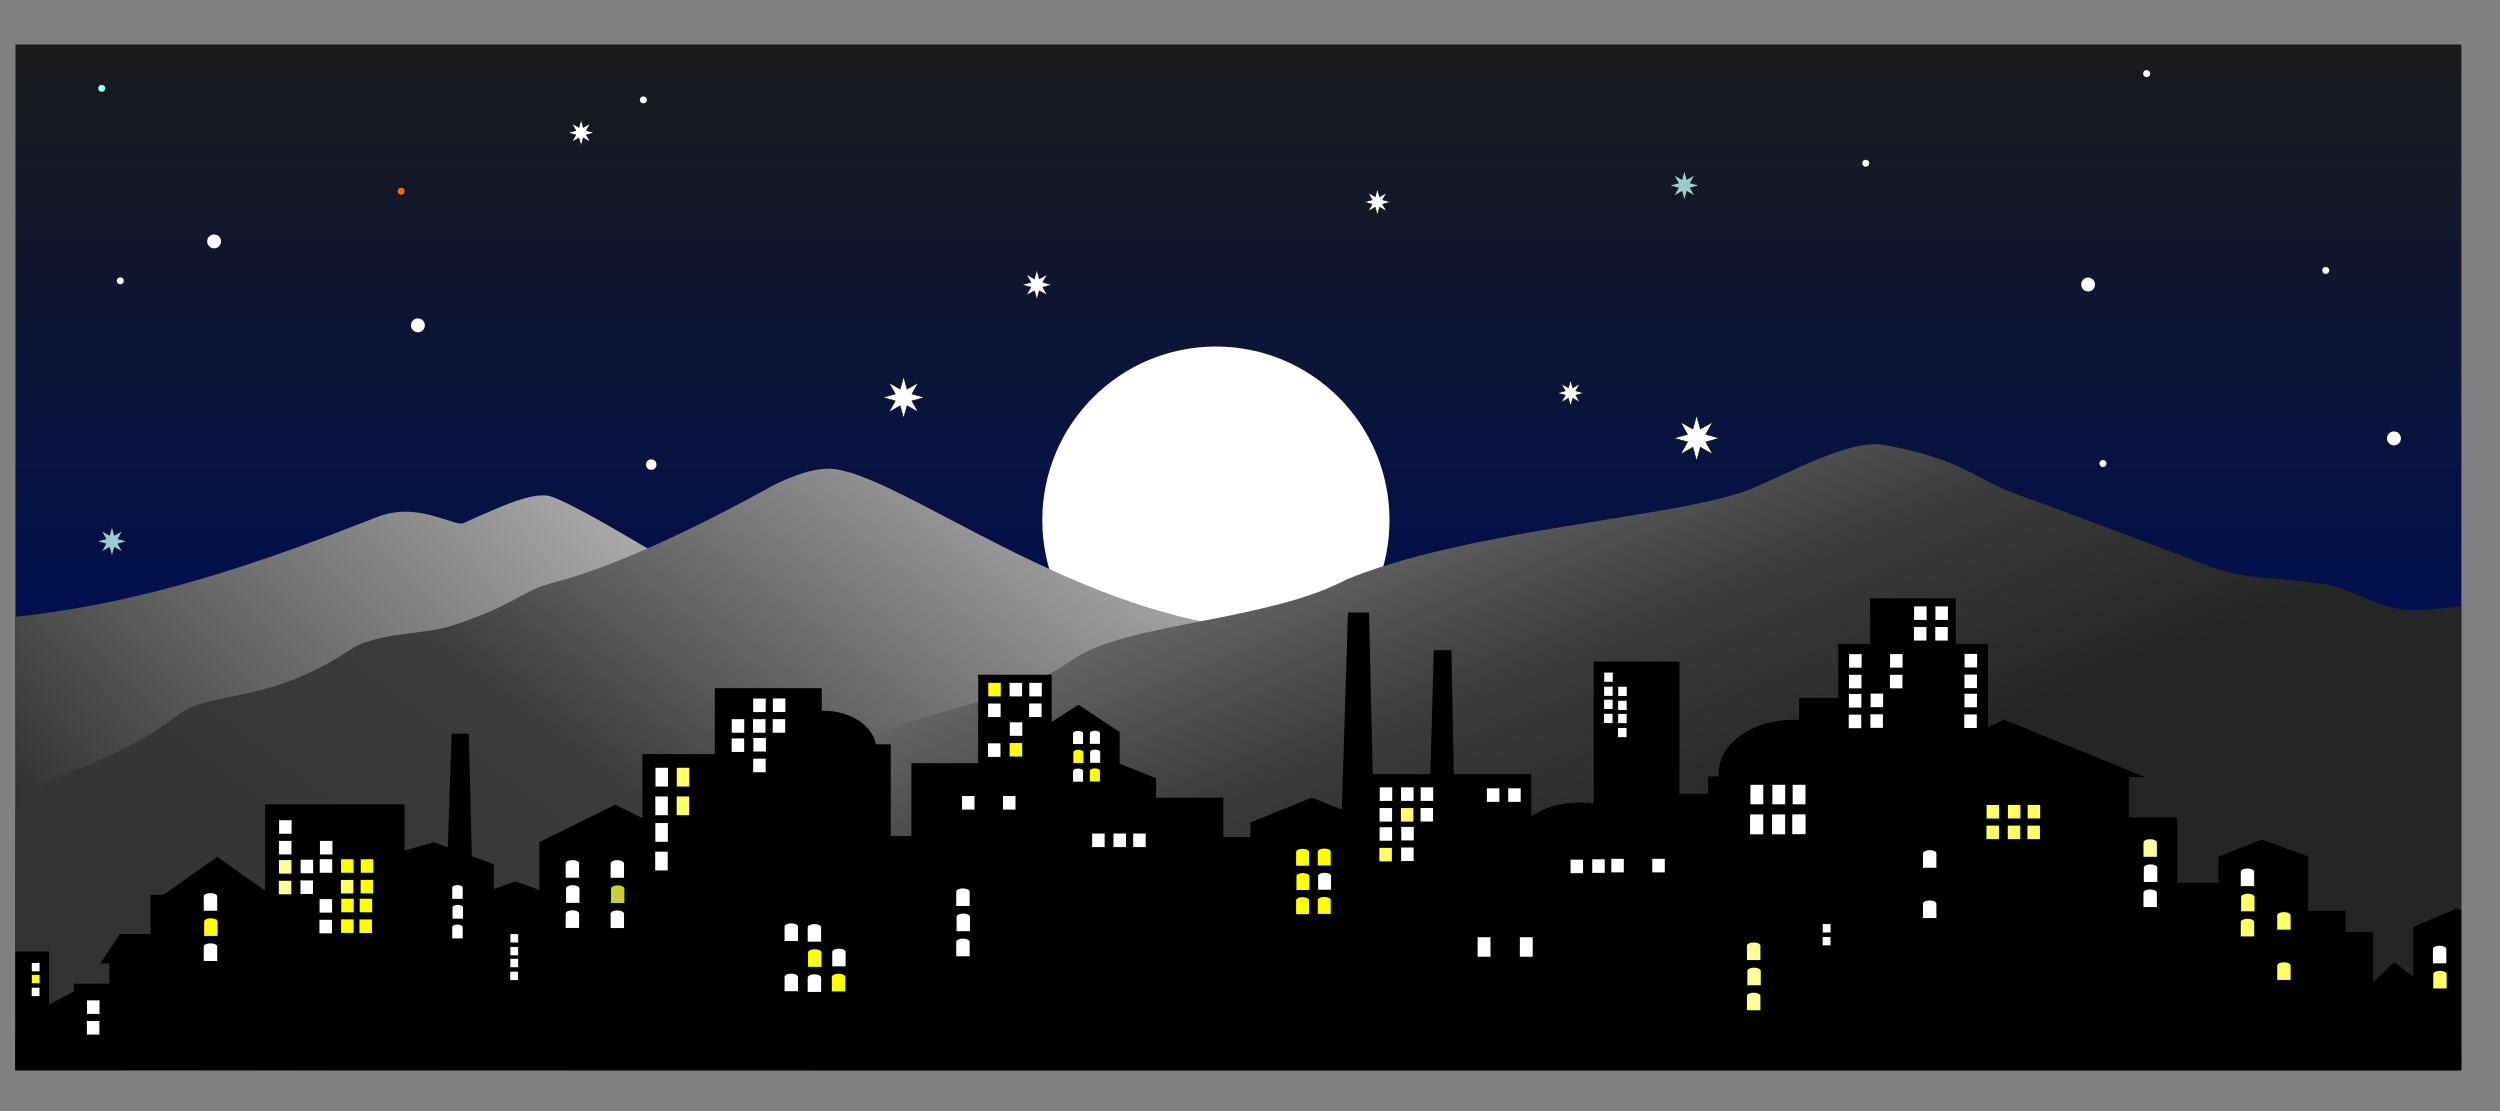 <?xml version='1.0' encoding='utf-8'?>
<svg xmlns="http://www.w3.org/2000/svg" width="360mm" height="160mm" version="1.1" style="shape-rendering:geometricPrecision; text-rendering:geometricPrecision; image-rendering:optimizeQuality; fill-rule:evenodd; clip-rule:evenodd" viewBox="0 0 36000 16000"><rect x="0" y="0" width="36000" height="16000" fill="#808080" stroke="none"/> <defs> <style type="text/css">  .str0 {stroke:black;stroke-width:7.62} .fil8 {fill:black} .fil5 {fill:#99CCCC} .fil7 {fill:#99FFFF} .fil10 {fill:#CCCC33} .fil6 {fill:#FF6600} .fil11 {fill:yellow} .fil13 {fill:#FFFF61} .fil9 {fill:#FFFF66} .fil12 {fill:#FFFF99} .fil2 {fill:white} .fil0 {fill:url(#id0)} .fil1 {fill:url(#id1)} .fil3 {fill:url(#id2)} .fil4 {fill:url(#id3)}  </style> <linearGradient id="id0" gradientUnits="userSpaceOnUse" x1="17833" y1="15413.5" x2="17833" y2="641.49"> <stop offset="0" style="stop-color:#001050"/> <stop offset="0.451" style="stop-color:#01104E"/> <stop offset="1" style="stop-color:#1A1A1A"/> </linearGradient> <linearGradient id="id1" gradientUnits="userSpaceOnUse" x1="1142.75" y1="14902" x2="9347.31" y2="6906.94"> <stop offset="0" style="stop-color:#1A1A1A"/> <stop offset="0.29" style="stop-color:#474747"/> <stop offset="0.78" style="stop-color:#919191"/> <stop offset="1" style="stop-color:#B3B3B3"/> </linearGradient> <linearGradient id="id2" gradientUnits="userSpaceOnUse" x1="6836.91" y1="16429.1" x2="14868.2" y2="5721.92"> <stop offset="0" style="stop-color:#333333"/> <stop offset="0.4" style="stop-color:#3C3C3C"/> <stop offset="1" style="stop-color:#B3B3B3"/> </linearGradient> <linearGradient id="id3" gradientUnits="userSpaceOnUse" x1="21161.5" y1="16686.4" x2="16426.6" y2="5029.59"> <stop offset="0" style="stop-color:#252525"/> <stop offset="0.231" style="stop-color:#252525"/> <stop offset="0.49" style="stop-color:#3B3B3B"/> <stop offset="1" style="stop-color:#999999"/> </linearGradient> </defs> <g id="Warstwa_x0020_1">  <polygon class="fil0" points="223,15413 35444,15413 35444,641 223,641 "/> <path class="fil1" d="M7793 7134c-290,12 -679,210 -929,313 -265,108 -148,129 -490,21 -229,-71 -573,-174 -958,-17 -1614,632 -3266,1222 -5189,1431l0 5793 10037 -6204c0,0 -2085,-1306 -2387,-1335 -28,-2 -55,-3 -84,-2l0 0z"/> <circle class="fil2" cx="17509" cy="7490" r="2500"/> <path class="fil3" d="M11931 6749c-360,-3 -842,264 -842,264 0,0 -1857,1055 -3089,1367 -513,130 -530,314 -1482,627 -414,137 -1093,96 -1469,346 -1239,820 -1998,567 -2510,958 -559,428 -1100,636 -1614,849 -514,213 -702,520 -702,520l0 3724 21260 -41 -717 -4398c-89,825 -1344,-1857 -2415,-1889 -2770,-83 -5451,-2318 -6420,-2327 0,0 -27,29 0,0z"/> <path class="fil4" d="M24998 7115c-1099,345 -3944,543 -5605,1228 -1109,596 -3180,633 -3916,1137 -951,652 -2002,708 -3037,1163 -739,325 -1378,544 -2261,910 -572,480 -869,308 -1627,876 -759,568 -1190,753 -1886,968 -696,216 -4517,2016 -3809,2016l32583 0 0 -6687c0,0 -555,82 -804,55 -467,-52 -730,-288 -1136,-361 -697,-124 -1126,-46 -1748,-287 -1061,-410 -1938,-732 -2734,-1024 -599,-220 -742,-491 -1882,-701 -573,-106 -1662,581 -2138,707l0 0z" color="#000000"/> <polygon class="fil2 str0" points="13012,5423 12962,5603 12800,5511 12892,5673 12712,5723 12892,5773 12800,5935 12962,5843 13012,6023 13062,5843 13224,5935 13132,5773 13312,5723 13132,5673 13224,5511 13062,5603 "/> <polygon class="fil2 str0" points="14931,3886 14895,4015 14778,3949 14844,4065 14715,4101 14844,4137 14778,4253 14895,4188 14931,4317 14966,4188 15083,4253 15017,4137 15146,4101 15017,4065 15083,3949 14966,4015 "/> <polygon class="fil2 str0" points="22616,5470 22585,5584 22482,5526 22540,5628 22426,5660 22540,5691 22482,5794 22585,5736 22616,5849 22648,5736 22750,5794 22692,5691 22806,5660 22692,5628 22750,5526 22648,5584 "/> <polygon class="fil5 str0" points="24255,2455 24219,2584 24103,2518 24168,2635 24039,2671 24168,2706 24103,2823 24219,2757 24255,2886 24291,2757 24407,2823 24341,2706 24470,2671 24341,2635 24407,2518 24291,2584 "/> <circle class="fil2" cx="6018" cy="4685" r="100"/> <circle class="fil2" cx="9378" cy="6690" r="75"/> <circle class="fil2" cx="1732" cy="4044" r="50"/> <polygon class="fil2 str0" points="24431,5982 24377,6178 24200,6078 24300,6255 24104,6310 24300,6364 24200,6542 24377,6441 24431,6638 24486,6441 24663,6542 24563,6364 24759,6310 24563,6255 24663,6078 24486,6178 "/> <circle class="fil6" cx="5777" cy="2754" r="50"/> <ellipse class="fil2" transform="matrix(0.579 -0.248 0.271 0.632 34472.8 6313.19)" rx="159" ry="146"/> <ellipse class="fil2" transform="matrix(0.289 -0.124 0.135 0.316 30282.7 6674.65)" rx="159" ry="146"/> <ellipse class="fil2" transform="matrix(0.289 -0.124 0.135 0.316 33491.3 3893.59)" rx="159" ry="146"/> <polygon class="fil2 str0" points="19834,2720 19803,2833 19700,2775 19758,2878 19645,2909 19758,2941 19700,3043 19803,2985 19834,3099 19866,2985 19968,3043 19910,2941 20024,2909 19910,2878 19968,2775 19866,2833 "/> <circle class="fil2" cx="30069" cy="4097" r="100"/> <circle class="fil2" cx="26867" cy="2351" r="50"/> <circle class="fil2" cx="30912" cy="1060" r="50"/> <polygon class="fil5 str0" points="1612,7580 1648,7709 1765,7643 1699,7760 1828,7795 1699,7831 1765,7948 1648,7882 1612,8011 1576,7882 1460,7948 1526,7831 1397,7795 1526,7760 1460,7643 1576,7709 "/> <polygon class="fil2 str0" points="8368,1721 8399,1835 8502,1777 8444,1880 8557,1911 8444,1943 8502,2045 8399,1987 8368,2101 8336,1987 8234,2045 8292,1943 8178,1911 8292,1880 8234,1777 8336,1835 "/> <circle class="fil2" cx="9265" cy="1438" r="50"/> <circle class="fil7" cx="1465" cy="1272" r="50"/> <circle class="fil2" cx="3083" cy="3476" r="100"/> <path class="fil8" d="M26470 10050l-563 0 0 317c-26,-2 -52,-2 -78,-2 -596,0 -1078,341 -1078,762 0,17 1,35 2,53l-156 0 0 252 -413 0 0 -1906 -1235 0 0 2049c-70,-12 -144,-18 -220,-18 -266,0 -506,77 -679,201l0 -611 -1115 0 -35 -1784 -254 0 -49 1784 -830 0 -53 -2327 -303 0 -89 2839 -432 -174 -884 359 0 210 -390 0 0 -567 -968 0 0 -281 -524 -209 0 -455 -594 -395 -386 251 0 -682 -1058 0 0 1273 -962 0 0 1048 -297 0 0 -1319 -215 0c-50,-273 -368,-483 -753,-483 -9,0 -18,0 -26,0l0 -325 -1540 0 0 949 -1043 0 0 921 -390 -193 -1099 543 5 9 0 677 -344 -123 -311 108 0 -354 -317 -117 -43 -1765 -248 0 -54 1638 -199 -74 -425 118 0 -665 -2008 0 0 1243 -689 -486 -769 542 2 4 -194 0 0 565 -443 -1 -278 425 128 0 1 291 -512 1 -1 110 -352 189 -2 -2 0 -762 -487 0 0 1213 -2 0 0 498 1580 0 0 -1 33643 0 0 -227 -1 0 0 -2076 -66 -26 -624 267 0 722 -271 -215 -306 283 0 -176 0 -540 -396 0 0 -307 -541 0 0 -783 -666 -243 -625 243 0 379 -594 0 0 -942 -697 0 0 -581 237 2 -2036 -828 -229 113 0 -1204 -464 0 0 -656 -1234 0 0 656 -459 0 0 778z"/> </g> <g id="Warstwa_x0020_1_0">  <g id="_139155464"> <rect class="fil2" x="9439" y="11056" width="180" height="270"/> <rect class="fil2" x="9437" y="11469" width="180" height="270"/> <rect class="fil2" x="9437" y="11852" width="180" height="270"/> <rect class="fil2" x="9435" y="12264" width="180" height="270"/> <rect class="fil9" x="9746" y="11056" width="180" height="270"/> <rect class="fil9" x="9744" y="11469" width="180" height="270"/> <path class="fil2" d="M8986 12434l0 0c0,-26 -44,-48 -97,-48 -53,0 -96,22 -96,48l0 0 0 206 193 0 0 -206z"/> <path class="fil10" d="M8991 12796l0 0c0,-26 -43,-47 -97,-47 -53,0 -96,21 -96,47l0 0 0 207 193 0 0 -207z"/> <path class="fil2" d="M8986 13157l0 0c0,-26 -44,-47 -97,-47 -53,0 -96,21 -96,47l0 0 0 207 193 0 0 -207z"/> <path class="fil2" d="M15839 10558l0 0c0,-20 -33,-36 -72,-36 -40,0 -73,16 -73,36l0 0 0 154 145 0 0 -154z"/> <path class="fil2" d="M15843 10829l0 0c0,-20 -33,-35 -73,-35 -39,0 -72,15 -72,35l0 0 0 155 145 0 0 -155z"/> <path class="fil11" d="M15839 11099l0 0c0,-19 -33,-35 -72,-35 -40,0 -73,16 -73,35l0 0 0 155 145 0 0 -155z"/> <path class="fil2" d="M15596 10560l0 0c0,-19 -32,-35 -72,-35 -40,0 -72,16 -72,35l0 0 0 155 144 0 0 -155z"/> <path class="fil11" d="M15600 10832l0 0c0,-20 -32,-35 -72,-35 -40,0 -72,15 -72,35l0 0 0 155 144 0 0 -155z"/> <path class="fil2" d="M15596 11102l0 0c0,-19 -32,-35 -72,-35 -40,0 -72,16 -72,35l0 0 0 155 144 0 0 -155z"/> <rect class="fil2" x="10537" y="10356" width="180" height="195"/> <rect class="fil2" x="10536" y="10633" width="180" height="195"/> <rect class="fil2" x="10846" y="10059" width="180" height="195"/> <rect class="fil2" x="10843" y="10356" width="180" height="195"/> <rect class="fil2" x="10849" y="10627" width="180" height="195"/> <rect class="fil2" x="10846" y="10925" width="180" height="195"/> <rect class="fil2" x="11129" y="10058" width="180" height="195"/> <rect class="fil2" x="11127" y="10356" width="180" height="195"/> <path class="fil2" d="M8339 12432l0 0c0,-26 -43,-47 -96,-47 -54,0 -97,21 -97,47l0 0 0 207 193 0 0 -207z"/> <path class="fil2" d="M8344 12794l0 0c0,-26 -43,-47 -96,-47 -54,0 -97,21 -97,47l0 0 0 207 193 0 0 -207z"/> <path class="fil2" d="M8339 13155l0 0c0,-26 -43,-47 -96,-47 -54,0 -97,21 -97,47l0 0 0 207 193 0 0 -207z"/> <path class="fil2" d="M13963 12840l0 0c0,-26 -43,-47 -97,-47 -53,0 -96,21 -96,47l0 0 0 206 193 0 0 -206z"/> <path class="fil2" d="M13968 13202l0 0c0,-26 -43,-47 -96,-47 -54,0 -97,21 -97,47l0 0 0 207 193 0 0 -207z"/> <path class="fil2" d="M13963 13563l0 0c0,-26 -43,-47 -97,-47 -53,0 -96,21 -96,47l0 0 0 207 193 0 0 -207z"/> <path class="fil2" d="M12177 13708l0 0c0,-26 -43,-47 -97,-47 -53,0 -96,21 -96,47l0 0 0 207 193 0 0 -207z"/> <path class="fil11" d="M12172 14069l0 0c0,-26 -44,-47 -97,-47 -53,0 -97,21 -97,47l0 0 0 207 194 0 0 -207z"/> <rect class="fil11" x="14231" y="9833" width="180" height="195"/> <rect class="fil2" x="14229" y="10131" width="180" height="195"/> <rect class="fil2" x="14227" y="10704" width="180" height="195"/> <rect class="fil2" x="14538" y="9833" width="180" height="195"/> <rect class="fil2" x="14541" y="10401" width="180" height="195"/> <rect class="fil11" x="14539" y="10699" width="180" height="195"/> <rect class="fil2" x="14822" y="9833" width="180" height="195"/> <rect class="fil2" x="14819" y="10130" width="180" height="195"/> <rect class="fil2" x="13853" y="11463" width="180" height="195"/> <rect class="fil2" x="14443" y="11463" width="180" height="195"/> <path class="fil2" d="M11824 13354l0 0c0,-26 -43,-47 -97,-47 -53,0 -96,21 -96,47l0 0 0 206 193 0 0 -206z"/> <path class="fil11" d="M11829 13716l0 0c0,-26 -43,-47 -96,-47 -54,0 -97,21 -97,47l0 0 0 207 193 0 0 -207z"/> <path class="fil2" d="M11824 14077l0 0c0,-26 -43,-47 -97,-47 -53,0 -96,21 -96,47l0 0 0 207 193 0 0 -207z"/> <path class="fil2" d="M11491 13343l0 0c0,-26 -44,-47 -97,-47 -53,0 -96,21 -96,47l0 0 0 207 193 0 0 -207z"/> <path class="fil2" d="M11491 14067l0 0c0,-26 -44,-47 -97,-47 -53,0 -96,21 -96,47l0 0 0 206 193 0 0 -206z"/> <rect class="fil2" x="4019" y="11811" width="180" height="195"/> <rect class="fil2" x="4017" y="12109" width="180" height="195"/> <rect class="fil12" x="4017" y="12385" width="180" height="195"/> <rect class="fil12" x="4015" y="12683" width="180" height="195"/> <rect class="fil11" x="5179" y="12942" width="180" height="195"/> <rect class="fil11" x="5176" y="13240" width="180" height="195"/> <rect class="fil2" x="4329" y="12380" width="180" height="195"/> <rect class="fil2" x="4327" y="12678" width="180" height="195"/> <rect class="fil2" x="4607" y="12109" width="180" height="195"/> <rect class="fil2" x="4604" y="12373" width="180" height="195"/> <rect class="fil2" x="4602" y="12947" width="180" height="195"/> <rect class="fil2" x="4600" y="13245" width="180" height="195"/> <rect class="fil11" x="4911" y="12373" width="180" height="195"/> <rect class="fil9" x="4909" y="12671" width="180" height="195"/> <rect class="fil11" x="4914" y="12942" width="180" height="195"/> <rect class="fil11" x="4912" y="13239" width="180" height="195"/> <rect class="fil11" x="5195" y="12373" width="180" height="195"/> <rect class="fil11" x="5193" y="12670" width="180" height="195"/> <path class="fil2" d="M6663 12782l0 0c0,-21 -34,-37 -76,-37 -42,0 -75,16 -75,37l0 0 0 162 151 0 0 -162z"/> <path class="fil2" d="M6667 13067l0 0c0,-21 -34,-37 -75,-37 -42,0 -76,16 -76,37l0 0 0 162 151 0 0 -162z"/> <path class="fil2" d="M6663 13350l0 0c0,-20 -34,-37 -76,-37 -41,0 -75,17 -75,37l0 0 0 163 151 0 0 -163z"/> <rect class="fil2" x="7350" y="13451" width="112" height="121"/> <rect class="fil2" x="7349" y="13636" width="112" height="121"/> <rect class="fil2" x="7349" y="13807" width="112" height="121"/> <rect class="fil2" x="7347" y="13992" width="112" height="121"/> <path class="fil2" d="M3128 12908l-1 0c0,-26 -43,-47 -96,-47 -53,0 -97,21 -97,47l0 0 0 207 194 0 0 -207z"/> <path class="fil11" d="M3133 13270l0 0c0,-26 -43,-47 -97,-47 -53,0 -96,21 -96,47l0 0 0 207 193 0 0 -207z"/> <path class="fil2" d="M3128 13631l0 0c0,-26 -44,-47 -97,-47 -53,0 -97,21 -97,47l0 0 0 207 194 0 0 -207z"/> <rect class="fil2" x="1253" y="14405" width="180" height="195"/> <rect class="fil2" x="1251" y="14703" width="180" height="195"/> <rect class="fil2" x="458" y="13866" width="112" height="121"/> <rect class="fil11" x="458" y="14038" width="112" height="121"/> <rect class="fil2" x="457" y="14223" width="112" height="121"/> <path class="fil2" d="M32460 12553l0 0c0,-26 -43,-47 -97,-47 -53,0 -96,21 -96,47l0 0 0 207 193 0 0 -207z"/> <path class="fil9" d="M32465 12916l0 0c0,-26 -43,-47 -96,-47 -54,0 -97,21 -97,47l0 0 0 207 193 0 0 -207z"/> <path class="fil9" d="M32460 13277l0 0c0,-26 -43,-47 -97,-47 -53,0 -96,21 -96,47l0 0 0 207 193 0 0 -207z"/> <path class="fil9" d="M32985 13181l0 0c0,-26 -43,-47 -96,-47 -54,0 -97,21 -97,47l0 0 0 206 193 0 0 -206z"/> <path class="fil9" d="M32985 13904l0 0c0,-26 -43,-47 -96,-47 -54,0 -97,21 -97,47l0 0 0 207 193 0 0 -207z"/> <rect class="fil2" x="22616" y="12379" width="180" height="195"/> <rect class="fil2" x="22928" y="12374" width="180" height="195"/> <rect class="fil2" x="23203" y="12367" width="180" height="195"/> <rect class="fil2" x="23793" y="12367" width="180" height="195"/> <rect class="fil2" x="23101" y="9685" width="123" height="133"/> <rect class="fil2" x="23099" y="9888" width="123" height="133"/> <rect class="fil2" x="23099" y="10076" width="123" height="133"/> <rect class="fil2" x="23098" y="10279" width="123" height="133"/> <rect class="fil2" x="23302" y="9889" width="123" height="133"/> <rect class="fil2" x="23301" y="10091" width="123" height="133"/> <rect class="fil2" x="23301" y="10280" width="123" height="133"/> <rect class="fil2" x="23299" y="10482" width="123" height="133"/> <rect class="fil2" x="21278" y="13496" width="185" height="281"/> <rect class="fil2" x="21886" y="13496" width="185" height="281"/> <rect class="fil2" x="19868" y="11338" width="180" height="195"/> <rect class="fil2" x="19866" y="11636" width="180" height="195"/> <rect class="fil2" x="19866" y="11912" width="180" height="195"/> <rect class="fil9" x="19863" y="12209" width="180" height="195"/> <rect class="fil2" x="20175" y="11338" width="180" height="195"/> <rect class="fil9" x="20173" y="11636" width="180" height="195"/> <rect class="fil2" x="20178" y="11907" width="180" height="195"/> <rect class="fil2" x="20176" y="12204" width="180" height="195"/> <rect class="fil2" x="20458" y="11338" width="180" height="195"/> <rect class="fil2" x="20456" y="11635" width="180" height="195"/> <path class="fil11" d="M19162 12264l0 0c0,-25 -42,-45 -93,-45 -51,0 -93,20 -93,45l0 0 0 199 186 0 0 -199z"/> <path class="fil2" d="M19167 12613l0 0c0,-25 -41,-45 -93,-45 -51,0 -93,20 -93,45l0 0 0 199 186 0 0 -199z"/> <path class="fil11" d="M19162 12961l0 0c0,-25 -42,-45 -93,-45 -51,0 -93,20 -93,45l0 0 0 199 186 0 0 -199z"/> <path class="fil11" d="M18850 12268l0 0c0,-25 -42,-45 -93,-45 -51,0 -93,20 -93,45l0 0 0 199 186 0 0 -199z"/> <path class="fil11" d="M18855 12617l0 0c0,-25 -41,-45 -93,-45 -51,0 -93,20 -93,45l0 0 0 199 186 0 0 -199z"/> <path class="fil11" d="M18850 12965l0 0c0,-25 -41,-46 -93,-46 -51,0 -93,21 -93,46l0 0 0 199 186 0 0 -199z"/> <rect class="fil2" x="15727" y="12003" width="180" height="195"/> <rect class="fil2" x="16034" y="12003" width="180" height="195"/> <rect class="fil2" x="16318" y="12003" width="180" height="195"/> <rect class="fil2" x="21411" y="11352" width="180" height="195"/> <rect class="fil2" x="21718" y="11352" width="180" height="195"/> <rect class="fil2" x="26627" y="9420" width="180" height="195"/> <rect class="fil2" x="26625" y="9717" width="180" height="195"/> <rect class="fil2" x="26624" y="9994" width="180" height="195"/> <rect class="fil2" x="26622" y="10291" width="180" height="195"/> <rect class="fil2" x="26937" y="9988" width="180" height="195"/> <rect class="fil2" x="26934" y="10286" width="180" height="195"/> <rect class="fil2" x="27217" y="9419" width="180" height="195"/> <rect class="fil2" x="27215" y="9717" width="180" height="195"/> <rect class="fil2" x="28290" y="9416" width="180" height="195"/> <rect class="fil2" x="28288" y="9714" width="180" height="195"/> <rect class="fil2" x="28288" y="9990" width="180" height="195"/> <rect class="fil2" x="28286" y="10288" width="180" height="195"/> <rect class="fil2" x="27563" y="8732" width="180" height="195"/> <rect class="fil2" x="27561" y="9029" width="180" height="195"/> <rect class="fil2" x="27870" y="8732" width="180" height="195"/> <rect class="fil2" x="27868" y="9029" width="180" height="195"/> <rect class="fil13" x="28607" y="11592" width="180" height="195"/> <rect class="fil13" x="28605" y="11889" width="180" height="195"/> <rect class="fil13" x="28914" y="11591" width="180" height="195"/> <rect class="fil13" x="28912" y="11889" width="180" height="195"/> <rect class="fil13" x="29198" y="11591" width="180" height="195"/> <rect class="fil13" x="29195" y="11889" width="180" height="195"/> <rect class="fil2" x="25206" y="11301" width="185" height="281"/> <rect class="fil2" x="25204" y="11731" width="185" height="281"/> <rect class="fil2" x="25522" y="11301" width="185" height="281"/> <rect class="fil2" x="25520" y="11731" width="185" height="281"/> <rect class="fil2" x="25814" y="11301" width="185" height="281"/> <rect class="fil2" x="25812" y="11730" width="185" height="281"/> <rect class="fil2" x="25204" y="11731" width="185" height="281"/> <rect class="fil2" x="25520" y="11731" width="185" height="281"/> <rect class="fil2" x="25812" y="11730" width="185" height="281"/> <path class="fil12" d="M25350 13618l0 0c0,-26 -44,-47 -97,-47 -53,0 -97,21 -97,47l0 0 0 207 194 0 0 -207z"/> <path class="fil12" d="M25355 13981l0 0c0,-26 -43,-47 -97,-47 -53,0 -96,21 -96,47l0 0 0 207 193 0 0 -207z"/> <path class="fil12" d="M25350 14342l0 0c0,-26 -44,-47 -97,-47 -53,0 -97,21 -97,47l0 0 0 206 194 0 0 -206z"/> <path class="fil2" d="M27884 12289l0 0c0,-26 -43,-47 -97,-47 -53,0 -96,21 -96,47l0 0 0 207 193 0 0 -207z"/> <path class="fil2" d="M27884 13013l0 0c0,-26 -43,-47 -97,-47 -53,0 -96,21 -96,47l0 0 0 207 193 0 0 -207z"/> <path class="fil12" d="M31059 12131l0 0c0,-26 -43,-47 -96,-47 -54,0 -97,21 -97,47l0 0 0 207 193 0 0 -207z"/> <path class="fil2" d="M31065 12494l0 0c0,-26 -44,-47 -97,-47 -53,0 -97,21 -97,47l0 0 0 207 194 0 0 -207z"/> <path class="fil2" d="M31059 12855l0 0c0,-26 -43,-47 -96,-47 -54,0 -97,21 -97,47l0 0 0 207 193 0 0 -207z"/> <rect class="fil2" x="26248" y="13307" width="112" height="121"/> <rect class="fil2" x="26247" y="13492" width="112" height="121"/> <path class="fil2" d="M35227 13665l0 0c0,-26 -44,-47 -97,-47 -53,0 -96,21 -96,47l0 0 0 207 193 0 0 -207z"/> <path class="fil9" d="M35232 14027l0 0c0,-26 -43,-47 -97,-47 -53,0 -96,21 -96,47l0 0 0 207 193 0 0 -207z"/> </g> </g> </svg>